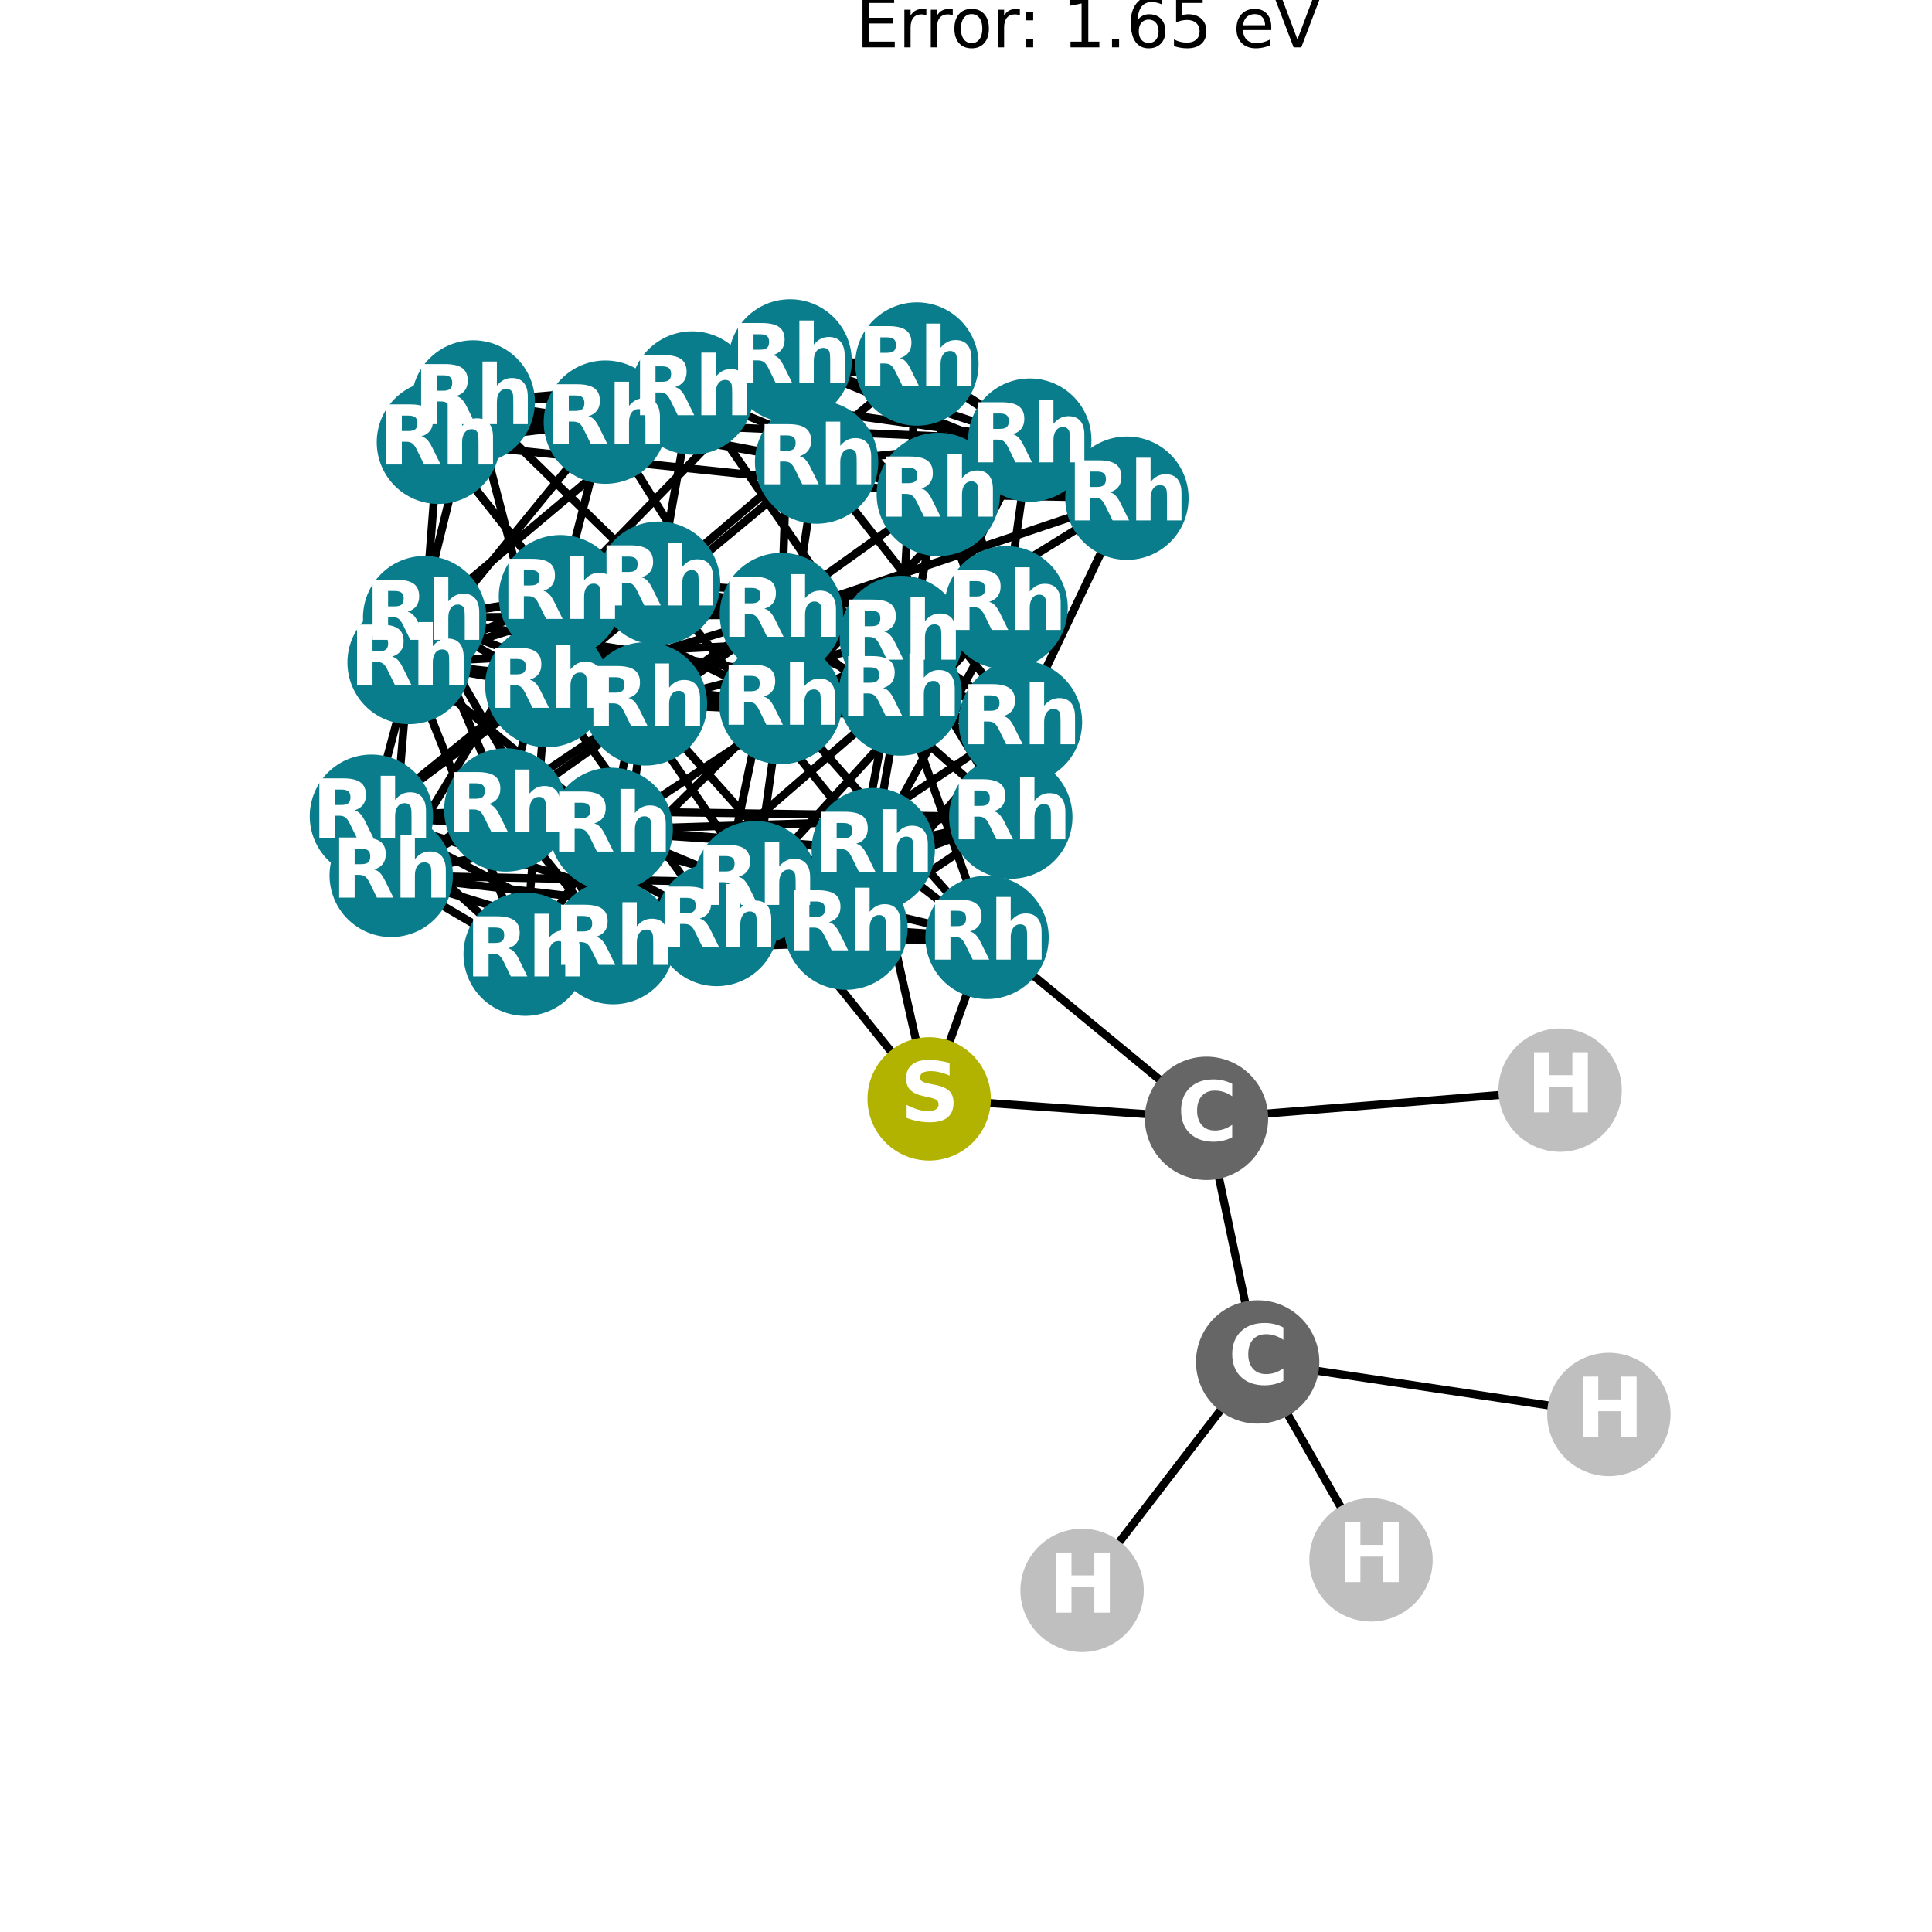 <?xml version="1.0" encoding="utf-8" standalone="no"?>
<!DOCTYPE svg PUBLIC "-//W3C//DTD SVG 1.1//EN"
  "http://www.w3.org/Graphics/SVG/1.1/DTD/svg11.dtd">
<svg xmlns:xlink="http://www.w3.org/1999/xlink" width="288pt" height="288pt" viewBox="0 0 288 288" xmlns="http://www.w3.org/2000/svg" version="1.1">
 <defs>
  <style type="text/css">*{stroke-linejoin: round; stroke-linecap: butt}</style>
 </defs>
 <g id="figure_1">
  <g id="patch_1">
   <path d="M 0 288 
L 288 288 
L 288 0 
L 0 0 
z
" style="fill: #ffffff"/>
  </g>
  <g id="axes_1">
   <g id="LineCollection_1">
    <path d="M 136.681 54.264 
L 70.542 59.919 
" clip-path="url(#pc56ccf8306)" style="fill: none; stroke: #000000; stroke-width: 1.2"/>
    <path d="M 136.681 54.264 
L 167.986 74.264 
" clip-path="url(#pc56ccf8306)" style="fill: none; stroke: #000000; stroke-width: 1.2"/>
    <path d="M 136.681 54.264 
L 117.779 53.804 
" clip-path="url(#pc56ccf8306)" style="fill: none; stroke: #000000; stroke-width: 1.2"/>
    <path d="M 136.681 54.264 
L 153.507 65.61 
" clip-path="url(#pc56ccf8306)" style="fill: none; stroke: #000000; stroke-width: 1.2"/>
    <path d="M 136.681 54.264 
L 103.167 58.585 
" clip-path="url(#pc56ccf8306)" style="fill: none; stroke: #000000; stroke-width: 1.2"/>
    <path d="M 136.681 54.264 
L 134.353 95.023 
" clip-path="url(#pc56ccf8306)" style="fill: none; stroke: #000000; stroke-width: 1.2"/>
    <path d="M 136.681 54.264 
L 98.174 86.936 
" clip-path="url(#pc56ccf8306)" style="fill: none; stroke: #000000; stroke-width: 1.2"/>
    <path d="M 136.681 54.264 
L 149.975 90.594 
" clip-path="url(#pc56ccf8306)" style="fill: none; stroke: #000000; stroke-width: 1.2"/>
    <path d="M 70.542 59.919 
L 121.73 68.879 
" clip-path="url(#pc56ccf8306)" style="fill: none; stroke: #000000; stroke-width: 1.2"/>
    <path d="M 70.542 59.919 
L 90.24 62.928 
" clip-path="url(#pc56ccf8306)" style="fill: none; stroke: #000000; stroke-width: 1.2"/>
    <path d="M 70.542 59.919 
L 103.167 58.585 
" clip-path="url(#pc56ccf8306)" style="fill: none; stroke: #000000; stroke-width: 1.2"/>
    <path d="M 70.542 59.919 
L 98.174 86.936 
" clip-path="url(#pc56ccf8306)" style="fill: none; stroke: #000000; stroke-width: 1.2"/>
    <path d="M 70.542 59.919 
L 60.985 98.756 
" clip-path="url(#pc56ccf8306)" style="fill: none; stroke: #000000; stroke-width: 1.2"/>
    <path d="M 70.542 59.919 
L 81.512 102.203 
" clip-path="url(#pc56ccf8306)" style="fill: none; stroke: #000000; stroke-width: 1.2"/>
    <path d="M 121.73 68.879 
L 167.986 74.264 
" clip-path="url(#pc56ccf8306)" style="fill: none; stroke: #000000; stroke-width: 1.2"/>
    <path d="M 121.73 68.879 
L 90.24 62.928 
" clip-path="url(#pc56ccf8306)" style="fill: none; stroke: #000000; stroke-width: 1.2"/>
    <path d="M 121.73 68.879 
L 153.507 65.61 
" clip-path="url(#pc56ccf8306)" style="fill: none; stroke: #000000; stroke-width: 1.2"/>
    <path d="M 121.73 68.879 
L 139.873 73.702 
" clip-path="url(#pc56ccf8306)" style="fill: none; stroke: #000000; stroke-width: 1.2"/>
    <path d="M 121.73 68.879 
L 81.512 102.203 
" clip-path="url(#pc56ccf8306)" style="fill: none; stroke: #000000; stroke-width: 1.2"/>
    <path d="M 121.73 68.879 
L 152.117 107.632 
" clip-path="url(#pc56ccf8306)" style="fill: none; stroke: #000000; stroke-width: 1.2"/>
    <path d="M 121.73 68.879 
L 116.378 104.721 
" clip-path="url(#pc56ccf8306)" style="fill: none; stroke: #000000; stroke-width: 1.2"/>
    <path d="M 167.986 74.264 
L 117.779 53.804 
" clip-path="url(#pc56ccf8306)" style="fill: none; stroke: #000000; stroke-width: 1.2"/>
    <path d="M 167.986 74.264 
L 139.873 73.702 
" clip-path="url(#pc56ccf8306)" style="fill: none; stroke: #000000; stroke-width: 1.2"/>
    <path d="M 167.986 74.264 
L 134.353 95.023 
" clip-path="url(#pc56ccf8306)" style="fill: none; stroke: #000000; stroke-width: 1.2"/>
    <path d="M 167.986 74.264 
L 116.48 91.611 
" clip-path="url(#pc56ccf8306)" style="fill: none; stroke: #000000; stroke-width: 1.2"/>
    <path d="M 167.986 74.264 
L 152.117 107.632 
" clip-path="url(#pc56ccf8306)" style="fill: none; stroke: #000000; stroke-width: 1.2"/>
    <path d="M 90.24 62.928 
L 117.779 53.804 
" clip-path="url(#pc56ccf8306)" style="fill: none; stroke: #000000; stroke-width: 1.2"/>
    <path d="M 90.24 62.928 
L 153.507 65.61 
" clip-path="url(#pc56ccf8306)" style="fill: none; stroke: #000000; stroke-width: 1.2"/>
    <path d="M 90.24 62.928 
L 65.355 65.93 
" clip-path="url(#pc56ccf8306)" style="fill: none; stroke: #000000; stroke-width: 1.2"/>
    <path d="M 90.24 62.928 
L 60.985 98.756 
" clip-path="url(#pc56ccf8306)" style="fill: none; stroke: #000000; stroke-width: 1.2"/>
    <path d="M 90.24 62.928 
L 83.543 88.948 
" clip-path="url(#pc56ccf8306)" style="fill: none; stroke: #000000; stroke-width: 1.2"/>
    <path d="M 90.24 62.928 
L 116.378 104.721 
" clip-path="url(#pc56ccf8306)" style="fill: none; stroke: #000000; stroke-width: 1.2"/>
    <path d="M 117.779 53.804 
L 153.507 65.61 
" clip-path="url(#pc56ccf8306)" style="fill: none; stroke: #000000; stroke-width: 1.2"/>
    <path d="M 117.779 53.804 
L 65.355 65.93 
" clip-path="url(#pc56ccf8306)" style="fill: none; stroke: #000000; stroke-width: 1.2"/>
    <path d="M 117.779 53.804 
L 116.48 91.611 
" clip-path="url(#pc56ccf8306)" style="fill: none; stroke: #000000; stroke-width: 1.2"/>
    <path d="M 117.779 53.804 
L 83.543 88.948 
" clip-path="url(#pc56ccf8306)" style="fill: none; stroke: #000000; stroke-width: 1.2"/>
    <path d="M 117.779 53.804 
L 149.975 90.594 
" clip-path="url(#pc56ccf8306)" style="fill: none; stroke: #000000; stroke-width: 1.2"/>
    <path d="M 153.507 65.61 
L 139.873 73.702 
" clip-path="url(#pc56ccf8306)" style="fill: none; stroke: #000000; stroke-width: 1.2"/>
    <path d="M 153.507 65.61 
L 103.167 58.585 
" clip-path="url(#pc56ccf8306)" style="fill: none; stroke: #000000; stroke-width: 1.2"/>
    <path d="M 153.507 65.61 
L 116.378 104.721 
" clip-path="url(#pc56ccf8306)" style="fill: none; stroke: #000000; stroke-width: 1.2"/>
    <path d="M 153.507 65.61 
L 149.975 90.594 
" clip-path="url(#pc56ccf8306)" style="fill: none; stroke: #000000; stroke-width: 1.2"/>
    <path d="M 153.507 65.61 
L 134.188 103.448 
" clip-path="url(#pc56ccf8306)" style="fill: none; stroke: #000000; stroke-width: 1.2"/>
    <path d="M 139.873 73.702 
L 103.167 58.585 
" clip-path="url(#pc56ccf8306)" style="fill: none; stroke: #000000; stroke-width: 1.2"/>
    <path d="M 139.873 73.702 
L 65.355 65.93 
" clip-path="url(#pc56ccf8306)" style="fill: none; stroke: #000000; stroke-width: 1.2"/>
    <path d="M 139.873 73.702 
L 152.117 107.632 
" clip-path="url(#pc56ccf8306)" style="fill: none; stroke: #000000; stroke-width: 1.2"/>
    <path d="M 139.873 73.702 
L 134.188 103.448 
" clip-path="url(#pc56ccf8306)" style="fill: none; stroke: #000000; stroke-width: 1.2"/>
    <path d="M 139.873 73.702 
L 96.218 104.926 
" clip-path="url(#pc56ccf8306)" style="fill: none; stroke: #000000; stroke-width: 1.2"/>
    <path d="M 103.167 58.585 
L 65.355 65.93 
" clip-path="url(#pc56ccf8306)" style="fill: none; stroke: #000000; stroke-width: 1.2"/>
    <path d="M 103.167 58.585 
L 98.174 86.936 
" clip-path="url(#pc56ccf8306)" style="fill: none; stroke: #000000; stroke-width: 1.2"/>
    <path d="M 103.167 58.585 
L 134.188 103.448 
" clip-path="url(#pc56ccf8306)" style="fill: none; stroke: #000000; stroke-width: 1.2"/>
    <path d="M 103.167 58.585 
L 63.304 92.067 
" clip-path="url(#pc56ccf8306)" style="fill: none; stroke: #000000; stroke-width: 1.2"/>
    <path d="M 65.355 65.93 
L 83.543 88.948 
" clip-path="url(#pc56ccf8306)" style="fill: none; stroke: #000000; stroke-width: 1.2"/>
    <path d="M 65.355 65.93 
L 96.218 104.926 
" clip-path="url(#pc56ccf8306)" style="fill: none; stroke: #000000; stroke-width: 1.2"/>
    <path d="M 65.355 65.93 
L 63.304 92.067 
" clip-path="url(#pc56ccf8306)" style="fill: none; stroke: #000000; stroke-width: 1.2"/>
    <path d="M 134.353 95.023 
L 98.174 86.936 
" clip-path="url(#pc56ccf8306)" style="fill: none; stroke: #000000; stroke-width: 1.2"/>
    <path d="M 134.353 95.023 
L 60.985 98.756 
" clip-path="url(#pc56ccf8306)" style="fill: none; stroke: #000000; stroke-width: 1.2"/>
    <path d="M 134.353 95.023 
L 116.48 91.611 
" clip-path="url(#pc56ccf8306)" style="fill: none; stroke: #000000; stroke-width: 1.2"/>
    <path d="M 134.353 95.023 
L 152.117 107.632 
" clip-path="url(#pc56ccf8306)" style="fill: none; stroke: #000000; stroke-width: 1.2"/>
    <path d="M 134.353 95.023 
L 149.975 90.594 
" clip-path="url(#pc56ccf8306)" style="fill: none; stroke: #000000; stroke-width: 1.2"/>
    <path d="M 134.353 95.023 
L 96.218 104.926 
" clip-path="url(#pc56ccf8306)" style="fill: none; stroke: #000000; stroke-width: 1.2"/>
    <path d="M 134.353 95.023 
L 150.676 121.807 
" clip-path="url(#pc56ccf8306)" style="fill: none; stroke: #000000; stroke-width: 1.2"/>
    <path d="M 134.353 95.023 
L 91.114 123.633 
" clip-path="url(#pc56ccf8306)" style="fill: none; stroke: #000000; stroke-width: 1.2"/>
    <path d="M 134.353 95.023 
L 126.104 138.355 
" clip-path="url(#pc56ccf8306)" style="fill: none; stroke: #000000; stroke-width: 1.2"/>
    <path d="M 98.174 86.936 
L 60.985 98.756 
" clip-path="url(#pc56ccf8306)" style="fill: none; stroke: #000000; stroke-width: 1.2"/>
    <path d="M 98.174 86.936 
L 81.512 102.203 
" clip-path="url(#pc56ccf8306)" style="fill: none; stroke: #000000; stroke-width: 1.2"/>
    <path d="M 98.174 86.936 
L 149.975 90.594 
" clip-path="url(#pc56ccf8306)" style="fill: none; stroke: #000000; stroke-width: 1.2"/>
    <path d="M 98.174 86.936 
L 134.188 103.448 
" clip-path="url(#pc56ccf8306)" style="fill: none; stroke: #000000; stroke-width: 1.2"/>
    <path d="M 98.174 86.936 
L 63.304 92.067 
" clip-path="url(#pc56ccf8306)" style="fill: none; stroke: #000000; stroke-width: 1.2"/>
    <path d="M 98.174 86.936 
L 91.114 123.633 
" clip-path="url(#pc56ccf8306)" style="fill: none; stroke: #000000; stroke-width: 1.2"/>
    <path d="M 98.174 86.936 
L 55.369 121.675 
" clip-path="url(#pc56ccf8306)" style="fill: none; stroke: #000000; stroke-width: 1.2"/>
    <path d="M 98.174 86.936 
L 130.173 126.655 
" clip-path="url(#pc56ccf8306)" style="fill: none; stroke: #000000; stroke-width: 1.2"/>
    <path d="M 60.985 98.756 
L 81.512 102.203 
" clip-path="url(#pc56ccf8306)" style="fill: none; stroke: #000000; stroke-width: 1.2"/>
    <path d="M 60.985 98.756 
L 83.543 88.948 
" clip-path="url(#pc56ccf8306)" style="fill: none; stroke: #000000; stroke-width: 1.2"/>
    <path d="M 60.985 98.756 
L 116.378 104.721 
" clip-path="url(#pc56ccf8306)" style="fill: none; stroke: #000000; stroke-width: 1.2"/>
    <path d="M 60.985 98.756 
L 96.218 104.926 
" clip-path="url(#pc56ccf8306)" style="fill: none; stroke: #000000; stroke-width: 1.2"/>
    <path d="M 60.985 98.756 
L 91.114 123.633 
" clip-path="url(#pc56ccf8306)" style="fill: none; stroke: #000000; stroke-width: 1.2"/>
    <path d="M 60.985 98.756 
L 78.286 142.239 
" clip-path="url(#pc56ccf8306)" style="fill: none; stroke: #000000; stroke-width: 1.2"/>
    <path d="M 60.985 98.756 
L 58.32 130.496 
" clip-path="url(#pc56ccf8306)" style="fill: none; stroke: #000000; stroke-width: 1.2"/>
    <path d="M 81.512 102.203 
L 116.48 91.611 
" clip-path="url(#pc56ccf8306)" style="fill: none; stroke: #000000; stroke-width: 1.2"/>
    <path d="M 81.512 102.203 
L 152.117 107.632 
" clip-path="url(#pc56ccf8306)" style="fill: none; stroke: #000000; stroke-width: 1.2"/>
    <path d="M 81.512 102.203 
L 116.378 104.721 
" clip-path="url(#pc56ccf8306)" style="fill: none; stroke: #000000; stroke-width: 1.2"/>
    <path d="M 81.512 102.203 
L 63.304 92.067 
" clip-path="url(#pc56ccf8306)" style="fill: none; stroke: #000000; stroke-width: 1.2"/>
    <path d="M 81.512 102.203 
L 78.286 142.239 
" clip-path="url(#pc56ccf8306)" style="fill: none; stroke: #000000; stroke-width: 1.2"/>
    <path d="M 81.512 102.203 
L 55.369 121.675 
" clip-path="url(#pc56ccf8306)" style="fill: none; stroke: #000000; stroke-width: 1.2"/>
    <path d="M 81.512 102.203 
L 106.831 137.816 
" clip-path="url(#pc56ccf8306)" style="fill: none; stroke: #000000; stroke-width: 1.2"/>
    <path d="M 116.48 91.611 
L 152.117 107.632 
" clip-path="url(#pc56ccf8306)" style="fill: none; stroke: #000000; stroke-width: 1.2"/>
    <path d="M 116.48 91.611 
L 83.543 88.948 
" clip-path="url(#pc56ccf8306)" style="fill: none; stroke: #000000; stroke-width: 1.2"/>
    <path d="M 116.48 91.611 
L 149.975 90.594 
" clip-path="url(#pc56ccf8306)" style="fill: none; stroke: #000000; stroke-width: 1.2"/>
    <path d="M 116.48 91.611 
L 63.304 92.067 
" clip-path="url(#pc56ccf8306)" style="fill: none; stroke: #000000; stroke-width: 1.2"/>
    <path d="M 116.48 91.611 
L 150.676 121.807 
" clip-path="url(#pc56ccf8306)" style="fill: none; stroke: #000000; stroke-width: 1.2"/>
    <path d="M 116.48 91.611 
L 106.831 137.816 
" clip-path="url(#pc56ccf8306)" style="fill: none; stroke: #000000; stroke-width: 1.2"/>
    <path d="M 116.48 91.611 
L 75.401 120.74 
" clip-path="url(#pc56ccf8306)" style="fill: none; stroke: #000000; stroke-width: 1.2"/>
    <path d="M 152.117 107.632 
L 116.378 104.721 
" clip-path="url(#pc56ccf8306)" style="fill: none; stroke: #000000; stroke-width: 1.2"/>
    <path d="M 152.117 107.632 
L 134.188 103.448 
" clip-path="url(#pc56ccf8306)" style="fill: none; stroke: #000000; stroke-width: 1.2"/>
    <path d="M 152.117 107.632 
L 96.218 104.926 
" clip-path="url(#pc56ccf8306)" style="fill: none; stroke: #000000; stroke-width: 1.2"/>
    <path d="M 152.117 107.632 
L 106.831 137.816 
" clip-path="url(#pc56ccf8306)" style="fill: none; stroke: #000000; stroke-width: 1.2"/>
    <path d="M 152.117 107.632 
L 126.104 138.355 
" clip-path="url(#pc56ccf8306)" style="fill: none; stroke: #000000; stroke-width: 1.2"/>
    <path d="M 152.117 107.632 
L 147.136 139.738 
" clip-path="url(#pc56ccf8306)" style="fill: none; stroke: #000000; stroke-width: 1.2"/>
    <path d="M 83.543 88.948 
L 116.378 104.721 
" clip-path="url(#pc56ccf8306)" style="fill: none; stroke: #000000; stroke-width: 1.2"/>
    <path d="M 83.543 88.948 
L 149.975 90.594 
" clip-path="url(#pc56ccf8306)" style="fill: none; stroke: #000000; stroke-width: 1.2"/>
    <path d="M 83.543 88.948 
L 96.218 104.926 
" clip-path="url(#pc56ccf8306)" style="fill: none; stroke: #000000; stroke-width: 1.2"/>
    <path d="M 83.543 88.948 
L 63.304 92.067 
" clip-path="url(#pc56ccf8306)" style="fill: none; stroke: #000000; stroke-width: 1.2"/>
    <path d="M 83.543 88.948 
L 58.32 130.496 
" clip-path="url(#pc56ccf8306)" style="fill: none; stroke: #000000; stroke-width: 1.2"/>
    <path d="M 83.543 88.948 
L 112.629 131.584 
" clip-path="url(#pc56ccf8306)" style="fill: none; stroke: #000000; stroke-width: 1.2"/>
    <path d="M 83.543 88.948 
L 75.401 120.74 
" clip-path="url(#pc56ccf8306)" style="fill: none; stroke: #000000; stroke-width: 1.2"/>
    <path d="M 116.378 104.721 
L 149.975 90.594 
" clip-path="url(#pc56ccf8306)" style="fill: none; stroke: #000000; stroke-width: 1.2"/>
    <path d="M 116.378 104.721 
L 134.188 103.448 
" clip-path="url(#pc56ccf8306)" style="fill: none; stroke: #000000; stroke-width: 1.2"/>
    <path d="M 116.378 104.721 
L 78.286 142.239 
" clip-path="url(#pc56ccf8306)" style="fill: none; stroke: #000000; stroke-width: 1.2"/>
    <path d="M 116.378 104.721 
L 112.629 131.584 
" clip-path="url(#pc56ccf8306)" style="fill: none; stroke: #000000; stroke-width: 1.2"/>
    <path d="M 116.378 104.721 
L 147.136 139.738 
" clip-path="url(#pc56ccf8306)" style="fill: none; stroke: #000000; stroke-width: 1.2"/>
    <path d="M 149.975 90.594 
L 134.188 103.448 
" clip-path="url(#pc56ccf8306)" style="fill: none; stroke: #000000; stroke-width: 1.2"/>
    <path d="M 149.975 90.594 
L 150.676 121.807 
" clip-path="url(#pc56ccf8306)" style="fill: none; stroke: #000000; stroke-width: 1.2"/>
    <path d="M 149.975 90.594 
L 112.629 131.584 
" clip-path="url(#pc56ccf8306)" style="fill: none; stroke: #000000; stroke-width: 1.2"/>
    <path d="M 149.975 90.594 
L 130.173 126.655 
" clip-path="url(#pc56ccf8306)" style="fill: none; stroke: #000000; stroke-width: 1.2"/>
    <path d="M 134.188 103.448 
L 96.218 104.926 
" clip-path="url(#pc56ccf8306)" style="fill: none; stroke: #000000; stroke-width: 1.2"/>
    <path d="M 134.188 103.448 
L 63.304 92.067 
" clip-path="url(#pc56ccf8306)" style="fill: none; stroke: #000000; stroke-width: 1.2"/>
    <path d="M 134.188 103.448 
L 130.173 126.655 
" clip-path="url(#pc56ccf8306)" style="fill: none; stroke: #000000; stroke-width: 1.2"/>
    <path d="M 134.188 103.448 
L 147.136 139.738 
" clip-path="url(#pc56ccf8306)" style="fill: none; stroke: #000000; stroke-width: 1.2"/>
    <path d="M 134.188 103.448 
L 91.398 140.519 
" clip-path="url(#pc56ccf8306)" style="fill: none; stroke: #000000; stroke-width: 1.2"/>
    <path d="M 96.218 104.926 
L 63.304 92.067 
" clip-path="url(#pc56ccf8306)" style="fill: none; stroke: #000000; stroke-width: 1.2"/>
    <path d="M 96.218 104.926 
L 126.104 138.355 
" clip-path="url(#pc56ccf8306)" style="fill: none; stroke: #000000; stroke-width: 1.2"/>
    <path d="M 96.218 104.926 
L 58.32 130.496 
" clip-path="url(#pc56ccf8306)" style="fill: none; stroke: #000000; stroke-width: 1.2"/>
    <path d="M 96.218 104.926 
L 91.398 140.519 
" clip-path="url(#pc56ccf8306)" style="fill: none; stroke: #000000; stroke-width: 1.2"/>
    <path d="M 63.304 92.067 
L 55.369 121.675 
" clip-path="url(#pc56ccf8306)" style="fill: none; stroke: #000000; stroke-width: 1.2"/>
    <path d="M 63.304 92.067 
L 91.398 140.519 
" clip-path="url(#pc56ccf8306)" style="fill: none; stroke: #000000; stroke-width: 1.2"/>
    <path d="M 63.304 92.067 
L 75.401 120.74 
" clip-path="url(#pc56ccf8306)" style="fill: none; stroke: #000000; stroke-width: 1.2"/>
    <path d="M 150.676 121.807 
L 91.114 123.633 
" clip-path="url(#pc56ccf8306)" style="fill: none; stroke: #000000; stroke-width: 1.2"/>
    <path d="M 150.676 121.807 
L 106.831 137.816 
" clip-path="url(#pc56ccf8306)" style="fill: none; stroke: #000000; stroke-width: 1.2"/>
    <path d="M 150.676 121.807 
L 126.104 138.355 
" clip-path="url(#pc56ccf8306)" style="fill: none; stroke: #000000; stroke-width: 1.2"/>
    <path d="M 150.676 121.807 
L 112.629 131.584 
" clip-path="url(#pc56ccf8306)" style="fill: none; stroke: #000000; stroke-width: 1.2"/>
    <path d="M 150.676 121.807 
L 130.173 126.655 
" clip-path="url(#pc56ccf8306)" style="fill: none; stroke: #000000; stroke-width: 1.2"/>
    <path d="M 150.676 121.807 
L 75.401 120.74 
" clip-path="url(#pc56ccf8306)" style="fill: none; stroke: #000000; stroke-width: 1.2"/>
    <path d="M 91.114 123.633 
L 78.286 142.239 
" clip-path="url(#pc56ccf8306)" style="fill: none; stroke: #000000; stroke-width: 1.2"/>
    <path d="M 91.114 123.633 
L 55.369 121.675 
" clip-path="url(#pc56ccf8306)" style="fill: none; stroke: #000000; stroke-width: 1.2"/>
    <path d="M 91.114 123.633 
L 126.104 138.355 
" clip-path="url(#pc56ccf8306)" style="fill: none; stroke: #000000; stroke-width: 1.2"/>
    <path d="M 91.114 123.633 
L 58.32 130.496 
" clip-path="url(#pc56ccf8306)" style="fill: none; stroke: #000000; stroke-width: 1.2"/>
    <path d="M 91.114 123.633 
L 130.173 126.655 
" clip-path="url(#pc56ccf8306)" style="fill: none; stroke: #000000; stroke-width: 1.2"/>
    <path d="M 78.286 142.239 
L 55.369 121.675 
" clip-path="url(#pc56ccf8306)" style="fill: none; stroke: #000000; stroke-width: 1.2"/>
    <path d="M 78.286 142.239 
L 106.831 137.816 
" clip-path="url(#pc56ccf8306)" style="fill: none; stroke: #000000; stroke-width: 1.2"/>
    <path d="M 78.286 142.239 
L 58.32 130.496 
" clip-path="url(#pc56ccf8306)" style="fill: none; stroke: #000000; stroke-width: 1.2"/>
    <path d="M 78.286 142.239 
L 112.629 131.584 
" clip-path="url(#pc56ccf8306)" style="fill: none; stroke: #000000; stroke-width: 1.2"/>
    <path d="M 78.286 142.239 
L 147.136 139.738 
" clip-path="url(#pc56ccf8306)" style="fill: none; stroke: #000000; stroke-width: 1.2"/>
    <path d="M 55.369 121.675 
L 106.831 137.816 
" clip-path="url(#pc56ccf8306)" style="fill: none; stroke: #000000; stroke-width: 1.2"/>
    <path d="M 55.369 121.675 
L 130.173 126.655 
" clip-path="url(#pc56ccf8306)" style="fill: none; stroke: #000000; stroke-width: 1.2"/>
    <path d="M 55.369 121.675 
L 91.398 140.519 
" clip-path="url(#pc56ccf8306)" style="fill: none; stroke: #000000; stroke-width: 1.2"/>
    <path d="M 55.369 121.675 
L 75.401 120.74 
" clip-path="url(#pc56ccf8306)" style="fill: none; stroke: #000000; stroke-width: 1.2"/>
    <path d="M 106.831 137.816 
L 126.104 138.355 
" clip-path="url(#pc56ccf8306)" style="fill: none; stroke: #000000; stroke-width: 1.2"/>
    <path d="M 106.831 137.816 
L 147.136 139.738 
" clip-path="url(#pc56ccf8306)" style="fill: none; stroke: #000000; stroke-width: 1.2"/>
    <path d="M 106.831 137.816 
L 75.401 120.74 
" clip-path="url(#pc56ccf8306)" style="fill: none; stroke: #000000; stroke-width: 1.2"/>
    <path d="M 126.104 138.355 
L 58.32 130.496 
" clip-path="url(#pc56ccf8306)" style="fill: none; stroke: #000000; stroke-width: 1.2"/>
    <path d="M 126.104 138.355 
L 147.136 139.738 
" clip-path="url(#pc56ccf8306)" style="fill: none; stroke: #000000; stroke-width: 1.2"/>
    <path d="M 126.104 138.355 
L 91.398 140.519 
" clip-path="url(#pc56ccf8306)" style="fill: none; stroke: #000000; stroke-width: 1.2"/>
    <path d="M 58.32 130.496 
L 112.629 131.584 
" clip-path="url(#pc56ccf8306)" style="fill: none; stroke: #000000; stroke-width: 1.2"/>
    <path d="M 58.32 130.496 
L 91.398 140.519 
" clip-path="url(#pc56ccf8306)" style="fill: none; stroke: #000000; stroke-width: 1.2"/>
    <path d="M 58.32 130.496 
L 75.401 120.74 
" clip-path="url(#pc56ccf8306)" style="fill: none; stroke: #000000; stroke-width: 1.2"/>
    <path d="M 112.629 131.584 
L 130.173 126.655 
" clip-path="url(#pc56ccf8306)" style="fill: none; stroke: #000000; stroke-width: 1.2"/>
    <path d="M 112.629 131.584 
L 147.136 139.738 
" clip-path="url(#pc56ccf8306)" style="fill: none; stroke: #000000; stroke-width: 1.2"/>
    <path d="M 112.629 131.584 
L 75.401 120.74 
" clip-path="url(#pc56ccf8306)" style="fill: none; stroke: #000000; stroke-width: 1.2"/>
    <path d="M 112.629 131.584 
L 138.51 163.808 
" clip-path="url(#pc56ccf8306)" style="fill: none; stroke: #000000; stroke-width: 1.2"/>
    <path d="M 130.173 126.655 
L 147.136 139.738 
" clip-path="url(#pc56ccf8306)" style="fill: none; stroke: #000000; stroke-width: 1.2"/>
    <path d="M 130.173 126.655 
L 91.398 140.519 
" clip-path="url(#pc56ccf8306)" style="fill: none; stroke: #000000; stroke-width: 1.2"/>
    <path d="M 130.173 126.655 
L 138.51 163.808 
" clip-path="url(#pc56ccf8306)" style="fill: none; stroke: #000000; stroke-width: 1.2"/>
    <path d="M 147.136 139.738 
L 91.398 140.519 
" clip-path="url(#pc56ccf8306)" style="fill: none; stroke: #000000; stroke-width: 1.2"/>
    <path d="M 147.136 139.738 
L 179.854 166.708 
" clip-path="url(#pc56ccf8306)" style="fill: none; stroke: #000000; stroke-width: 1.2"/>
    <path d="M 147.136 139.738 
L 138.51 163.808 
" clip-path="url(#pc56ccf8306)" style="fill: none; stroke: #000000; stroke-width: 1.2"/>
    <path d="M 91.398 140.519 
L 75.401 120.74 
" clip-path="url(#pc56ccf8306)" style="fill: none; stroke: #000000; stroke-width: 1.2"/>
    <path d="M 161.305 237.076 
L 187.477 203.022 
" clip-path="url(#pc56ccf8306)" style="fill: none; stroke: #000000; stroke-width: 1.2"/>
    <path d="M 204.374 232.526 
L 187.477 203.022 
" clip-path="url(#pc56ccf8306)" style="fill: none; stroke: #000000; stroke-width: 1.2"/>
    <path d="M 239.831 210.851 
L 187.477 203.022 
" clip-path="url(#pc56ccf8306)" style="fill: none; stroke: #000000; stroke-width: 1.2"/>
    <path d="M 232.563 162.503 
L 179.854 166.708 
" clip-path="url(#pc56ccf8306)" style="fill: none; stroke: #000000; stroke-width: 1.2"/>
    <path d="M 187.477 203.022 
L 179.854 166.708 
" clip-path="url(#pc56ccf8306)" style="fill: none; stroke: #000000; stroke-width: 1.2"/>
    <path d="M 179.854 166.708 
L 138.51 163.808 
" clip-path="url(#pc56ccf8306)" style="fill: none; stroke: #000000; stroke-width: 1.2"/>
   </g>
   <g id="PathCollection_1">
    <defs>
     <path id="C0_0_34ba517c18" d="M 0 8.944 
C 2.372 8.944 4.647 8.002 6.325 6.325 
C 8.002 4.647 8.944 2.372 8.944 -0 
C 8.944 -2.372 8.002 -4.647 6.325 -6.325 
C 4.647 -8.002 2.372 -8.944 0 -8.944 
C -2.372 -8.944 -4.647 -8.002 -6.325 -6.325 
C -8.002 -4.647 -8.944 -2.372 -8.944 0 
C -8.944 2.372 -8.002 4.647 -6.325 6.325 
C -4.647 8.002 -2.372 8.944 0 8.944 
z
"/>
    </defs>
    <g clip-path="url(#pc56ccf8306)">
     <use xlink:href="#C0_0_34ba517c18" x="136.681" y="54.264" style="fill: #0a7d8c; stroke: #0a7d8c; stroke-width: 0.5"/>
    </g>
    <g clip-path="url(#pc56ccf8306)">
     <use xlink:href="#C0_0_34ba517c18" x="70.542" y="59.919" style="fill: #0a7d8c; stroke: #0a7d8c; stroke-width: 0.5"/>
    </g>
    <g clip-path="url(#pc56ccf8306)">
     <use xlink:href="#C0_0_34ba517c18" x="121.73" y="68.879" style="fill: #0a7d8c; stroke: #0a7d8c; stroke-width: 0.5"/>
    </g>
    <g clip-path="url(#pc56ccf8306)">
     <use xlink:href="#C0_0_34ba517c18" x="167.986" y="74.264" style="fill: #0a7d8c; stroke: #0a7d8c; stroke-width: 0.5"/>
    </g>
    <g clip-path="url(#pc56ccf8306)">
     <use xlink:href="#C0_0_34ba517c18" x="90.24" y="62.928" style="fill: #0a7d8c; stroke: #0a7d8c; stroke-width: 0.5"/>
    </g>
    <g clip-path="url(#pc56ccf8306)">
     <use xlink:href="#C0_0_34ba517c18" x="117.779" y="53.804" style="fill: #0a7d8c; stroke: #0a7d8c; stroke-width: 0.5"/>
    </g>
    <g clip-path="url(#pc56ccf8306)">
     <use xlink:href="#C0_0_34ba517c18" x="153.507" y="65.61" style="fill: #0a7d8c; stroke: #0a7d8c; stroke-width: 0.5"/>
    </g>
    <g clip-path="url(#pc56ccf8306)">
     <use xlink:href="#C0_0_34ba517c18" x="139.873" y="73.702" style="fill: #0a7d8c; stroke: #0a7d8c; stroke-width: 0.5"/>
    </g>
    <g clip-path="url(#pc56ccf8306)">
     <use xlink:href="#C0_0_34ba517c18" x="103.167" y="58.585" style="fill: #0a7d8c; stroke: #0a7d8c; stroke-width: 0.5"/>
    </g>
    <g clip-path="url(#pc56ccf8306)">
     <use xlink:href="#C0_0_34ba517c18" x="65.355" y="65.93" style="fill: #0a7d8c; stroke: #0a7d8c; stroke-width: 0.5"/>
    </g>
    <g clip-path="url(#pc56ccf8306)">
     <use xlink:href="#C0_0_34ba517c18" x="134.353" y="95.023" style="fill: #0a7d8c; stroke: #0a7d8c; stroke-width: 0.5"/>
    </g>
    <g clip-path="url(#pc56ccf8306)">
     <use xlink:href="#C0_0_34ba517c18" x="98.174" y="86.936" style="fill: #0a7d8c; stroke: #0a7d8c; stroke-width: 0.5"/>
    </g>
    <g clip-path="url(#pc56ccf8306)">
     <use xlink:href="#C0_0_34ba517c18" x="60.985" y="98.756" style="fill: #0a7d8c; stroke: #0a7d8c; stroke-width: 0.5"/>
    </g>
    <g clip-path="url(#pc56ccf8306)">
     <use xlink:href="#C0_0_34ba517c18" x="81.512" y="102.203" style="fill: #0a7d8c; stroke: #0a7d8c; stroke-width: 0.5"/>
    </g>
    <g clip-path="url(#pc56ccf8306)">
     <use xlink:href="#C0_0_34ba517c18" x="116.48" y="91.611" style="fill: #0a7d8c; stroke: #0a7d8c; stroke-width: 0.5"/>
    </g>
    <g clip-path="url(#pc56ccf8306)">
     <use xlink:href="#C0_0_34ba517c18" x="152.117" y="107.632" style="fill: #0a7d8c; stroke: #0a7d8c; stroke-width: 0.5"/>
    </g>
    <g clip-path="url(#pc56ccf8306)">
     <use xlink:href="#C0_0_34ba517c18" x="83.543" y="88.948" style="fill: #0a7d8c; stroke: #0a7d8c; stroke-width: 0.5"/>
    </g>
    <g clip-path="url(#pc56ccf8306)">
     <use xlink:href="#C0_0_34ba517c18" x="116.378" y="104.721" style="fill: #0a7d8c; stroke: #0a7d8c; stroke-width: 0.5"/>
    </g>
    <g clip-path="url(#pc56ccf8306)">
     <use xlink:href="#C0_0_34ba517c18" x="149.975" y="90.594" style="fill: #0a7d8c; stroke: #0a7d8c; stroke-width: 0.5"/>
    </g>
    <g clip-path="url(#pc56ccf8306)">
     <use xlink:href="#C0_0_34ba517c18" x="134.188" y="103.448" style="fill: #0a7d8c; stroke: #0a7d8c; stroke-width: 0.5"/>
    </g>
    <g clip-path="url(#pc56ccf8306)">
     <use xlink:href="#C0_0_34ba517c18" x="96.218" y="104.926" style="fill: #0a7d8c; stroke: #0a7d8c; stroke-width: 0.5"/>
    </g>
    <g clip-path="url(#pc56ccf8306)">
     <use xlink:href="#C0_0_34ba517c18" x="63.304" y="92.067" style="fill: #0a7d8c; stroke: #0a7d8c; stroke-width: 0.5"/>
    </g>
    <g clip-path="url(#pc56ccf8306)">
     <use xlink:href="#C0_0_34ba517c18" x="150.676" y="121.807" style="fill: #0a7d8c; stroke: #0a7d8c; stroke-width: 0.5"/>
    </g>
    <g clip-path="url(#pc56ccf8306)">
     <use xlink:href="#C0_0_34ba517c18" x="91.114" y="123.633" style="fill: #0a7d8c; stroke: #0a7d8c; stroke-width: 0.5"/>
    </g>
    <g clip-path="url(#pc56ccf8306)">
     <use xlink:href="#C0_0_34ba517c18" x="78.286" y="142.239" style="fill: #0a7d8c; stroke: #0a7d8c; stroke-width: 0.5"/>
    </g>
    <g clip-path="url(#pc56ccf8306)">
     <use xlink:href="#C0_0_34ba517c18" x="55.369" y="121.675" style="fill: #0a7d8c; stroke: #0a7d8c; stroke-width: 0.5"/>
    </g>
    <g clip-path="url(#pc56ccf8306)">
     <use xlink:href="#C0_0_34ba517c18" x="106.831" y="137.816" style="fill: #0a7d8c; stroke: #0a7d8c; stroke-width: 0.5"/>
    </g>
    <g clip-path="url(#pc56ccf8306)">
     <use xlink:href="#C0_0_34ba517c18" x="126.104" y="138.355" style="fill: #0a7d8c; stroke: #0a7d8c; stroke-width: 0.5"/>
    </g>
    <g clip-path="url(#pc56ccf8306)">
     <use xlink:href="#C0_0_34ba517c18" x="58.32" y="130.496" style="fill: #0a7d8c; stroke: #0a7d8c; stroke-width: 0.5"/>
    </g>
    <g clip-path="url(#pc56ccf8306)">
     <use xlink:href="#C0_0_34ba517c18" x="112.629" y="131.584" style="fill: #0a7d8c; stroke: #0a7d8c; stroke-width: 0.5"/>
    </g>
    <g clip-path="url(#pc56ccf8306)">
     <use xlink:href="#C0_0_34ba517c18" x="130.173" y="126.655" style="fill: #0a7d8c; stroke: #0a7d8c; stroke-width: 0.5"/>
    </g>
    <g clip-path="url(#pc56ccf8306)">
     <use xlink:href="#C0_0_34ba517c18" x="147.136" y="139.738" style="fill: #0a7d8c; stroke: #0a7d8c; stroke-width: 0.5"/>
    </g>
    <g clip-path="url(#pc56ccf8306)">
     <use xlink:href="#C0_0_34ba517c18" x="91.398" y="140.519" style="fill: #0a7d8c; stroke: #0a7d8c; stroke-width: 0.5"/>
    </g>
    <g clip-path="url(#pc56ccf8306)">
     <use xlink:href="#C0_0_34ba517c18" x="75.401" y="120.74" style="fill: #0a7d8c; stroke: #0a7d8c; stroke-width: 0.5"/>
    </g>
    <g clip-path="url(#pc56ccf8306)">
     <use xlink:href="#C0_0_34ba517c18" x="161.305" y="237.076" style="fill: #bfbfbf; stroke: #bfbfbf; stroke-width: 0.5"/>
    </g>
    <g clip-path="url(#pc56ccf8306)">
     <use xlink:href="#C0_0_34ba517c18" x="204.374" y="232.526" style="fill: #bfbfbf; stroke: #bfbfbf; stroke-width: 0.5"/>
    </g>
    <g clip-path="url(#pc56ccf8306)">
     <use xlink:href="#C0_0_34ba517c18" x="239.831" y="210.851" style="fill: #bfbfbf; stroke: #bfbfbf; stroke-width: 0.5"/>
    </g>
    <g clip-path="url(#pc56ccf8306)">
     <use xlink:href="#C0_0_34ba517c18" x="232.563" y="162.503" style="fill: #bfbfbf; stroke: #bfbfbf; stroke-width: 0.5"/>
    </g>
    <g clip-path="url(#pc56ccf8306)">
     <use xlink:href="#C0_0_34ba517c18" x="187.477" y="203.022" style="fill: #666666; stroke: #666666; stroke-width: 0.5"/>
    </g>
    <g clip-path="url(#pc56ccf8306)">
     <use xlink:href="#C0_0_34ba517c18" x="179.854" y="166.708" style="fill: #666666; stroke: #666666; stroke-width: 0.5"/>
    </g>
    <g clip-path="url(#pc56ccf8306)">
     <use xlink:href="#C0_0_34ba517c18" x="138.51" y="163.808" style="fill: #b2b200; stroke: #b2b200; stroke-width: 0.5"/>
    </g>
   </g>
   <g id="text_1">
    <g clip-path="url(#pc56ccf8306)">
     <!-- Rh -->
     <g style="fill: #ffffff" transform="translate(127.79 57.575) scale(0.12 -0.12)">
      <defs>
       <path id="DejaVuSans-Bold-52" d="M 2297 2597 
Q 2675 2597 2839 2737 
Q 3003 2878 3003 3200 
Q 3003 3519 2839 3656 
Q 2675 3794 2297 3794 
L 1791 3794 
L 1791 2597 
L 2297 2597 
z
M 1791 1766 
L 1791 0 
L 588 0 
L 588 4666 
L 2425 4666 
Q 3347 4666 3776 4356 
Q 4206 4047 4206 3378 
Q 4206 2916 3982 2619 
Q 3759 2322 3309 2181 
Q 3556 2125 3751 1926 
Q 3947 1728 4147 1325 
L 4800 0 
L 3519 0 
L 2950 1159 
Q 2778 1509 2601 1637 
Q 2425 1766 2131 1766 
L 1791 1766 
z
" transform="scale(0.016)"/>
       <path id="DejaVuSans-Bold-68" d="M 4056 2131 
L 4056 0 
L 2931 0 
L 2931 347 
L 2931 1625 
Q 2931 2084 2911 2256 
Q 2891 2428 2841 2509 
Q 2775 2619 2662 2680 
Q 2550 2741 2406 2741 
Q 2056 2741 1856 2470 
Q 1656 2200 1656 1722 
L 1656 0 
L 538 0 
L 538 4863 
L 1656 4863 
L 1656 2988 
Q 1909 3294 2193 3439 
Q 2478 3584 2822 3584 
Q 3428 3584 3742 3212 
Q 4056 2841 4056 2131 
z
" transform="scale(0.016)"/>
      </defs>
      <use xlink:href="#DejaVuSans-Bold-52"/>
      <use xlink:href="#DejaVuSans-Bold-68" transform="translate(77.002 0)"/>
     </g>
    </g>
   </g>
   <g id="text_2">
    <g clip-path="url(#pc56ccf8306)">
     <!-- Rh -->
     <g style="fill: #ffffff" transform="translate(61.65 63.231) scale(0.12 -0.12)">
      <use xlink:href="#DejaVuSans-Bold-52"/>
      <use xlink:href="#DejaVuSans-Bold-68" transform="translate(77.002 0)"/>
     </g>
    </g>
   </g>
   <g id="text_3">
    <g clip-path="url(#pc56ccf8306)">
     <!-- Rh -->
     <g style="fill: #ffffff" transform="translate(112.839 72.19) scale(0.12 -0.12)">
      <use xlink:href="#DejaVuSans-Bold-52"/>
      <use xlink:href="#DejaVuSans-Bold-68" transform="translate(77.002 0)"/>
     </g>
    </g>
   </g>
   <g id="text_4">
    <g clip-path="url(#pc56ccf8306)">
     <!-- Rh -->
     <g style="fill: #ffffff" transform="translate(159.094 77.576) scale(0.12 -0.12)">
      <use xlink:href="#DejaVuSans-Bold-52"/>
      <use xlink:href="#DejaVuSans-Bold-68" transform="translate(77.002 0)"/>
     </g>
    </g>
   </g>
   <g id="text_5">
    <g clip-path="url(#pc56ccf8306)">
     <!-- Rh -->
     <g style="fill: #ffffff" transform="translate(81.349 66.239) scale(0.12 -0.12)">
      <use xlink:href="#DejaVuSans-Bold-52"/>
      <use xlink:href="#DejaVuSans-Bold-68" transform="translate(77.002 0)"/>
     </g>
    </g>
   </g>
   <g id="text_6">
    <g clip-path="url(#pc56ccf8306)">
     <!-- Rh -->
     <g style="fill: #ffffff" transform="translate(108.887 57.115) scale(0.12 -0.12)">
      <use xlink:href="#DejaVuSans-Bold-52"/>
      <use xlink:href="#DejaVuSans-Bold-68" transform="translate(77.002 0)"/>
     </g>
    </g>
   </g>
   <g id="text_7">
    <g clip-path="url(#pc56ccf8306)">
     <!-- Rh -->
     <g style="fill: #ffffff" transform="translate(144.616 68.921) scale(0.12 -0.12)">
      <use xlink:href="#DejaVuSans-Bold-52"/>
      <use xlink:href="#DejaVuSans-Bold-68" transform="translate(77.002 0)"/>
     </g>
    </g>
   </g>
   <g id="text_8">
    <g clip-path="url(#pc56ccf8306)">
     <!-- Rh -->
     <g style="fill: #ffffff" transform="translate(130.982 77.014) scale(0.12 -0.12)">
      <use xlink:href="#DejaVuSans-Bold-52"/>
      <use xlink:href="#DejaVuSans-Bold-68" transform="translate(77.002 0)"/>
     </g>
    </g>
   </g>
   <g id="text_9">
    <g clip-path="url(#pc56ccf8306)">
     <!-- Rh -->
     <g style="fill: #ffffff" transform="translate(94.275 61.896) scale(0.12 -0.12)">
      <use xlink:href="#DejaVuSans-Bold-52"/>
      <use xlink:href="#DejaVuSans-Bold-68" transform="translate(77.002 0)"/>
     </g>
    </g>
   </g>
   <g id="text_10">
    <g clip-path="url(#pc56ccf8306)">
     <!-- Rh -->
     <g style="fill: #ffffff" transform="translate(56.464 69.241) scale(0.12 -0.12)">
      <use xlink:href="#DejaVuSans-Bold-52"/>
      <use xlink:href="#DejaVuSans-Bold-68" transform="translate(77.002 0)"/>
     </g>
    </g>
   </g>
   <g id="text_11">
    <g clip-path="url(#pc56ccf8306)">
     <!-- Rh -->
     <g style="fill: #ffffff" transform="translate(125.462 98.334) scale(0.12 -0.12)">
      <use xlink:href="#DejaVuSans-Bold-52"/>
      <use xlink:href="#DejaVuSans-Bold-68" transform="translate(77.002 0)"/>
     </g>
    </g>
   </g>
   <g id="text_12">
    <g clip-path="url(#pc56ccf8306)">
     <!-- Rh -->
     <g style="fill: #ffffff" transform="translate(89.283 90.248) scale(0.12 -0.12)">
      <use xlink:href="#DejaVuSans-Bold-52"/>
      <use xlink:href="#DejaVuSans-Bold-68" transform="translate(77.002 0)"/>
     </g>
    </g>
   </g>
   <g id="text_13">
    <g clip-path="url(#pc56ccf8306)">
     <!-- Rh -->
     <g style="fill: #ffffff" transform="translate(52.094 102.067) scale(0.12 -0.12)">
      <use xlink:href="#DejaVuSans-Bold-52"/>
      <use xlink:href="#DejaVuSans-Bold-68" transform="translate(77.002 0)"/>
     </g>
    </g>
   </g>
   <g id="text_14">
    <g clip-path="url(#pc56ccf8306)">
     <!-- Rh -->
     <g style="fill: #ffffff" transform="translate(72.621 105.514) scale(0.12 -0.12)">
      <use xlink:href="#DejaVuSans-Bold-52"/>
      <use xlink:href="#DejaVuSans-Bold-68" transform="translate(77.002 0)"/>
     </g>
    </g>
   </g>
   <g id="text_15">
    <g clip-path="url(#pc56ccf8306)">
     <!-- Rh -->
     <g style="fill: #ffffff" transform="translate(107.589 94.922) scale(0.12 -0.12)">
      <use xlink:href="#DejaVuSans-Bold-52"/>
      <use xlink:href="#DejaVuSans-Bold-68" transform="translate(77.002 0)"/>
     </g>
    </g>
   </g>
   <g id="text_16">
    <g clip-path="url(#pc56ccf8306)">
     <!-- Rh -->
     <g style="fill: #ffffff" transform="translate(143.226 110.943) scale(0.12 -0.12)">
      <use xlink:href="#DejaVuSans-Bold-52"/>
      <use xlink:href="#DejaVuSans-Bold-68" transform="translate(77.002 0)"/>
     </g>
    </g>
   </g>
   <g id="text_17">
    <g clip-path="url(#pc56ccf8306)">
     <!-- Rh -->
     <g style="fill: #ffffff" transform="translate(74.652 92.259) scale(0.12 -0.12)">
      <use xlink:href="#DejaVuSans-Bold-52"/>
      <use xlink:href="#DejaVuSans-Bold-68" transform="translate(77.002 0)"/>
     </g>
    </g>
   </g>
   <g id="text_18">
    <g clip-path="url(#pc56ccf8306)">
     <!-- Rh -->
     <g style="fill: #ffffff" transform="translate(107.486 108.032) scale(0.12 -0.12)">
      <use xlink:href="#DejaVuSans-Bold-52"/>
      <use xlink:href="#DejaVuSans-Bold-68" transform="translate(77.002 0)"/>
     </g>
    </g>
   </g>
   <g id="text_19">
    <g clip-path="url(#pc56ccf8306)">
     <!-- Rh -->
     <g style="fill: #ffffff" transform="translate(141.084 93.905) scale(0.12 -0.12)">
      <use xlink:href="#DejaVuSans-Bold-52"/>
      <use xlink:href="#DejaVuSans-Bold-68" transform="translate(77.002 0)"/>
     </g>
    </g>
   </g>
   <g id="text_20">
    <g clip-path="url(#pc56ccf8306)">
     <!-- Rh -->
     <g style="fill: #ffffff" transform="translate(125.296 106.759) scale(0.12 -0.12)">
      <use xlink:href="#DejaVuSans-Bold-52"/>
      <use xlink:href="#DejaVuSans-Bold-68" transform="translate(77.002 0)"/>
     </g>
    </g>
   </g>
   <g id="text_21">
    <g clip-path="url(#pc56ccf8306)">
     <!-- Rh -->
     <g style="fill: #ffffff" transform="translate(87.327 108.238) scale(0.12 -0.12)">
      <use xlink:href="#DejaVuSans-Bold-52"/>
      <use xlink:href="#DejaVuSans-Bold-68" transform="translate(77.002 0)"/>
     </g>
    </g>
   </g>
   <g id="text_22">
    <g clip-path="url(#pc56ccf8306)">
     <!-- Rh -->
     <g style="fill: #ffffff" transform="translate(54.412 95.378) scale(0.12 -0.12)">
      <use xlink:href="#DejaVuSans-Bold-52"/>
      <use xlink:href="#DejaVuSans-Bold-68" transform="translate(77.002 0)"/>
     </g>
    </g>
   </g>
   <g id="text_23">
    <g clip-path="url(#pc56ccf8306)">
     <!-- Rh -->
     <g style="fill: #ffffff" transform="translate(141.785 125.118) scale(0.12 -0.12)">
      <use xlink:href="#DejaVuSans-Bold-52"/>
      <use xlink:href="#DejaVuSans-Bold-68" transform="translate(77.002 0)"/>
     </g>
    </g>
   </g>
   <g id="text_24">
    <g clip-path="url(#pc56ccf8306)">
     <!-- Rh -->
     <g style="fill: #ffffff" transform="translate(82.222 126.944) scale(0.12 -0.12)">
      <use xlink:href="#DejaVuSans-Bold-52"/>
      <use xlink:href="#DejaVuSans-Bold-68" transform="translate(77.002 0)"/>
     </g>
    </g>
   </g>
   <g id="text_25">
    <g clip-path="url(#pc56ccf8306)">
     <!-- Rh -->
     <g style="fill: #ffffff" transform="translate(69.395 145.551) scale(0.12 -0.12)">
      <use xlink:href="#DejaVuSans-Bold-52"/>
      <use xlink:href="#DejaVuSans-Bold-68" transform="translate(77.002 0)"/>
     </g>
    </g>
   </g>
   <g id="text_26">
    <g clip-path="url(#pc56ccf8306)">
     <!-- Rh -->
     <g style="fill: #ffffff" transform="translate(46.477 124.986) scale(0.12 -0.12)">
      <use xlink:href="#DejaVuSans-Bold-52"/>
      <use xlink:href="#DejaVuSans-Bold-68" transform="translate(77.002 0)"/>
     </g>
    </g>
   </g>
   <g id="text_27">
    <g clip-path="url(#pc56ccf8306)">
     <!-- Rh -->
     <g style="fill: #ffffff" transform="translate(97.94 141.127) scale(0.12 -0.12)">
      <use xlink:href="#DejaVuSans-Bold-52"/>
      <use xlink:href="#DejaVuSans-Bold-68" transform="translate(77.002 0)"/>
     </g>
    </g>
   </g>
   <g id="text_28">
    <g clip-path="url(#pc56ccf8306)">
     <!-- Rh -->
     <g style="fill: #ffffff" transform="translate(117.213 141.666) scale(0.12 -0.12)">
      <use xlink:href="#DejaVuSans-Bold-52"/>
      <use xlink:href="#DejaVuSans-Bold-68" transform="translate(77.002 0)"/>
     </g>
    </g>
   </g>
   <g id="text_29">
    <g clip-path="url(#pc56ccf8306)">
     <!-- Rh -->
     <g style="fill: #ffffff" transform="translate(49.429 133.808) scale(0.12 -0.12)">
      <use xlink:href="#DejaVuSans-Bold-52"/>
      <use xlink:href="#DejaVuSans-Bold-68" transform="translate(77.002 0)"/>
     </g>
    </g>
   </g>
   <g id="text_30">
    <g clip-path="url(#pc56ccf8306)">
     <!-- Rh -->
     <g style="fill: #ffffff" transform="translate(103.738 134.895) scale(0.12 -0.12)">
      <use xlink:href="#DejaVuSans-Bold-52"/>
      <use xlink:href="#DejaVuSans-Bold-68" transform="translate(77.002 0)"/>
     </g>
    </g>
   </g>
   <g id="text_31">
    <g clip-path="url(#pc56ccf8306)">
     <!-- Rh -->
     <g style="fill: #ffffff" transform="translate(121.282 129.967) scale(0.12 -0.12)">
      <use xlink:href="#DejaVuSans-Bold-52"/>
      <use xlink:href="#DejaVuSans-Bold-68" transform="translate(77.002 0)"/>
     </g>
    </g>
   </g>
   <g id="text_32">
    <g clip-path="url(#pc56ccf8306)">
     <!-- Rh -->
     <g style="fill: #ffffff" transform="translate(138.244 143.049) scale(0.12 -0.12)">
      <use xlink:href="#DejaVuSans-Bold-52"/>
      <use xlink:href="#DejaVuSans-Bold-68" transform="translate(77.002 0)"/>
     </g>
    </g>
   </g>
   <g id="text_33">
    <g clip-path="url(#pc56ccf8306)">
     <!-- Rh -->
     <g style="fill: #ffffff" transform="translate(82.507 143.83) scale(0.12 -0.12)">
      <use xlink:href="#DejaVuSans-Bold-52"/>
      <use xlink:href="#DejaVuSans-Bold-68" transform="translate(77.002 0)"/>
     </g>
    </g>
   </g>
   <g id="text_34">
    <g clip-path="url(#pc56ccf8306)">
     <!-- Rh -->
     <g style="fill: #ffffff" transform="translate(66.509 124.051) scale(0.12 -0.12)">
      <use xlink:href="#DejaVuSans-Bold-52"/>
      <use xlink:href="#DejaVuSans-Bold-68" transform="translate(77.002 0)"/>
     </g>
    </g>
   </g>
   <g id="text_35">
    <g clip-path="url(#pc56ccf8306)">
     <!-- H -->
     <g style="fill: #ffffff" transform="translate(156.284 240.388) scale(0.12 -0.12)">
      <defs>
       <path id="DejaVuSans-Bold-48" d="M 588 4666 
L 1791 4666 
L 1791 2888 
L 3566 2888 
L 3566 4666 
L 4769 4666 
L 4769 0 
L 3566 0 
L 3566 1978 
L 1791 1978 
L 1791 0 
L 588 0 
L 588 4666 
z
" transform="scale(0.016)"/>
      </defs>
      <use xlink:href="#DejaVuSans-Bold-48"/>
     </g>
    </g>
   </g>
   <g id="text_36">
    <g clip-path="url(#pc56ccf8306)">
     <!-- H -->
     <g style="fill: #ffffff" transform="translate(199.352 235.838) scale(0.12 -0.12)">
      <use xlink:href="#DejaVuSans-Bold-48"/>
     </g>
    </g>
   </g>
   <g id="text_37">
    <g clip-path="url(#pc56ccf8306)">
     <!-- H -->
     <g style="fill: #ffffff" transform="translate(234.81 214.162) scale(0.12 -0.12)">
      <use xlink:href="#DejaVuSans-Bold-48"/>
     </g>
    </g>
   </g>
   <g id="text_38">
    <g clip-path="url(#pc56ccf8306)">
     <!-- H -->
     <g style="fill: #ffffff" transform="translate(227.542 165.815) scale(0.12 -0.12)">
      <use xlink:href="#DejaVuSans-Bold-48"/>
     </g>
    </g>
   </g>
   <g id="text_39">
    <g clip-path="url(#pc56ccf8306)">
     <!-- C -->
     <g style="fill: #ffffff" transform="translate(183.074 206.333) scale(0.12 -0.12)">
      <defs>
       <path id="DejaVuSans-Bold-43" d="M 4288 256 
Q 3956 84 3597 -3 
Q 3238 -91 2847 -91 
Q 1681 -91 1000 561 
Q 319 1213 319 2328 
Q 319 3447 1000 4098 
Q 1681 4750 2847 4750 
Q 3238 4750 3597 4662 
Q 3956 4575 4288 4403 
L 4288 3438 
Q 3953 3666 3628 3772 
Q 3303 3878 2944 3878 
Q 2300 3878 1931 3465 
Q 1563 3053 1563 2328 
Q 1563 1606 1931 1193 
Q 2300 781 2944 781 
Q 3303 781 3628 887 
Q 3953 994 4288 1222 
L 4288 256 
z
" transform="scale(0.016)"/>
      </defs>
      <use xlink:href="#DejaVuSans-Bold-43"/>
     </g>
    </g>
   </g>
   <g id="text_40">
    <g clip-path="url(#pc56ccf8306)">
     <!-- C -->
     <g style="fill: #ffffff" transform="translate(175.45 170.019) scale(0.12 -0.12)">
      <use xlink:href="#DejaVuSans-Bold-43"/>
     </g>
    </g>
   </g>
   <g id="text_41">
    <g clip-path="url(#pc56ccf8306)">
     <!-- S -->
     <g style="fill: #ffffff" transform="translate(134.189 167.119) scale(0.12 -0.12)">
      <defs>
       <path id="DejaVuSans-Bold-53" d="M 3834 4519 
L 3834 3531 
Q 3450 3703 3084 3790 
Q 2719 3878 2394 3878 
Q 1963 3878 1756 3759 
Q 1550 3641 1550 3391 
Q 1550 3203 1689 3098 
Q 1828 2994 2194 2919 
L 2706 2816 
Q 3484 2659 3812 2340 
Q 4141 2022 4141 1434 
Q 4141 663 3683 286 
Q 3225 -91 2284 -91 
Q 1841 -91 1394 -6 
Q 947 78 500 244 
L 500 1259 
Q 947 1022 1364 901 
Q 1781 781 2169 781 
Q 2563 781 2772 912 
Q 2981 1044 2981 1288 
Q 2981 1506 2839 1625 
Q 2697 1744 2272 1838 
L 1806 1941 
Q 1106 2091 782 2419 
Q 459 2747 459 3303 
Q 459 4000 909 4375 
Q 1359 4750 2203 4750 
Q 2588 4750 2994 4692 
Q 3400 4634 3834 4519 
z
" transform="scale(0.016)"/>
      </defs>
      <use xlink:href="#DejaVuSans-Bold-53"/>
     </g>
    </g>
   </g>
   <g id="text_42">
    <!-- C2H4Rh48S -->
    <g transform="translate(127.565 -4.143) scale(0.1 -0.1)">
     <defs>
      <path id="DejaVuSans-43" d="M 4122 4306 
L 4122 3641 
Q 3803 3938 3442 4084 
Q 3081 4231 2675 4231 
Q 1875 4231 1450 3742 
Q 1025 3253 1025 2328 
Q 1025 1406 1450 917 
Q 1875 428 2675 428 
Q 3081 428 3442 575 
Q 3803 722 4122 1019 
L 4122 359 
Q 3791 134 3420 21 
Q 3050 -91 2638 -91 
Q 1578 -91 968 557 
Q 359 1206 359 2328 
Q 359 3453 968 4101 
Q 1578 4750 2638 4750 
Q 3056 4750 3426 4639 
Q 3797 4528 4122 4306 
z
" transform="scale(0.016)"/>
      <path id="DejaVuSans-32" d="M 1228 531 
L 3431 531 
L 3431 0 
L 469 0 
L 469 531 
Q 828 903 1448 1529 
Q 2069 2156 2228 2338 
Q 2531 2678 2651 2914 
Q 2772 3150 2772 3378 
Q 2772 3750 2511 3984 
Q 2250 4219 1831 4219 
Q 1534 4219 1204 4116 
Q 875 4013 500 3803 
L 500 4441 
Q 881 4594 1212 4672 
Q 1544 4750 1819 4750 
Q 2544 4750 2975 4387 
Q 3406 4025 3406 3419 
Q 3406 3131 3298 2873 
Q 3191 2616 2906 2266 
Q 2828 2175 2409 1742 
Q 1991 1309 1228 531 
z
" transform="scale(0.016)"/>
      <path id="DejaVuSans-48" d="M 628 4666 
L 1259 4666 
L 1259 2753 
L 3553 2753 
L 3553 4666 
L 4184 4666 
L 4184 0 
L 3553 0 
L 3553 2222 
L 1259 2222 
L 1259 0 
L 628 0 
L 628 4666 
z
" transform="scale(0.016)"/>
      <path id="DejaVuSans-34" d="M 2419 4116 
L 825 1625 
L 2419 1625 
L 2419 4116 
z
M 2253 4666 
L 3047 4666 
L 3047 1625 
L 3713 1625 
L 3713 1100 
L 3047 1100 
L 3047 0 
L 2419 0 
L 2419 1100 
L 313 1100 
L 313 1709 
L 2253 4666 
z
" transform="scale(0.016)"/>
      <path id="DejaVuSans-52" d="M 2841 2188 
Q 3044 2119 3236 1894 
Q 3428 1669 3622 1275 
L 4263 0 
L 3584 0 
L 2988 1197 
Q 2756 1666 2539 1819 
Q 2322 1972 1947 1972 
L 1259 1972 
L 1259 0 
L 628 0 
L 628 4666 
L 2053 4666 
Q 2853 4666 3247 4331 
Q 3641 3997 3641 3322 
Q 3641 2881 3436 2590 
Q 3231 2300 2841 2188 
z
M 1259 4147 
L 1259 2491 
L 2053 2491 
Q 2509 2491 2742 2702 
Q 2975 2913 2975 3322 
Q 2975 3731 2742 3939 
Q 2509 4147 2053 4147 
L 1259 4147 
z
" transform="scale(0.016)"/>
      <path id="DejaVuSans-68" d="M 3513 2113 
L 3513 0 
L 2938 0 
L 2938 2094 
Q 2938 2591 2744 2837 
Q 2550 3084 2163 3084 
Q 1697 3084 1428 2787 
Q 1159 2491 1159 1978 
L 1159 0 
L 581 0 
L 581 4863 
L 1159 4863 
L 1159 2956 
Q 1366 3272 1645 3428 
Q 1925 3584 2291 3584 
Q 2894 3584 3203 3211 
Q 3513 2838 3513 2113 
z
" transform="scale(0.016)"/>
      <path id="DejaVuSans-38" d="M 2034 2216 
Q 1584 2216 1326 1975 
Q 1069 1734 1069 1313 
Q 1069 891 1326 650 
Q 1584 409 2034 409 
Q 2484 409 2743 651 
Q 3003 894 3003 1313 
Q 3003 1734 2745 1975 
Q 2488 2216 2034 2216 
z
M 1403 2484 
Q 997 2584 770 2862 
Q 544 3141 544 3541 
Q 544 4100 942 4425 
Q 1341 4750 2034 4750 
Q 2731 4750 3128 4425 
Q 3525 4100 3525 3541 
Q 3525 3141 3298 2862 
Q 3072 2584 2669 2484 
Q 3125 2378 3379 2068 
Q 3634 1759 3634 1313 
Q 3634 634 3220 271 
Q 2806 -91 2034 -91 
Q 1263 -91 848 271 
Q 434 634 434 1313 
Q 434 1759 690 2068 
Q 947 2378 1403 2484 
z
M 1172 3481 
Q 1172 3119 1398 2916 
Q 1625 2713 2034 2713 
Q 2441 2713 2670 2916 
Q 2900 3119 2900 3481 
Q 2900 3844 2670 4047 
Q 2441 4250 2034 4250 
Q 1625 4250 1398 4047 
Q 1172 3844 1172 3481 
z
" transform="scale(0.016)"/>
      <path id="DejaVuSans-53" d="M 3425 4513 
L 3425 3897 
Q 3066 4069 2747 4153 
Q 2428 4238 2131 4238 
Q 1616 4238 1336 4038 
Q 1056 3838 1056 3469 
Q 1056 3159 1242 3001 
Q 1428 2844 1947 2747 
L 2328 2669 
Q 3034 2534 3370 2195 
Q 3706 1856 3706 1288 
Q 3706 609 3251 259 
Q 2797 -91 1919 -91 
Q 1588 -91 1214 -16 
Q 841 59 441 206 
L 441 856 
Q 825 641 1194 531 
Q 1563 422 1919 422 
Q 2459 422 2753 634 
Q 3047 847 3047 1241 
Q 3047 1584 2836 1778 
Q 2625 1972 2144 2069 
L 1759 2144 
Q 1053 2284 737 2584 
Q 422 2884 422 3419 
Q 422 4038 858 4394 
Q 1294 4750 2059 4750 
Q 2388 4750 2728 4690 
Q 3069 4631 3425 4513 
z
" transform="scale(0.016)"/>
     </defs>
     <use xlink:href="#DejaVuSans-43"/>
     <use xlink:href="#DejaVuSans-32" transform="translate(69.824 0)"/>
     <use xlink:href="#DejaVuSans-48" transform="translate(133.447 0)"/>
     <use xlink:href="#DejaVuSans-34" transform="translate(208.643 0)"/>
     <use xlink:href="#DejaVuSans-52" transform="translate(272.266 0)"/>
     <use xlink:href="#DejaVuSans-68" transform="translate(341.748 0)"/>
     <use xlink:href="#DejaVuSans-34" transform="translate(405.127 0)"/>
     <use xlink:href="#DejaVuSans-38" transform="translate(468.75 0)"/>
     <use xlink:href="#DejaVuSans-53" transform="translate(532.373 0)"/>
    </g>
    <!-- Error: 1.65 eV -->
    <g transform="translate(127.565 7.055) scale(0.1 -0.1)">
     <defs>
      <path id="DejaVuSans-45" d="M 628 4666 
L 3578 4666 
L 3578 4134 
L 1259 4134 
L 1259 2753 
L 3481 2753 
L 3481 2222 
L 1259 2222 
L 1259 531 
L 3634 531 
L 3634 0 
L 628 0 
L 628 4666 
z
" transform="scale(0.016)"/>
      <path id="DejaVuSans-72" d="M 2631 2963 
Q 2534 3019 2420 3045 
Q 2306 3072 2169 3072 
Q 1681 3072 1420 2755 
Q 1159 2438 1159 1844 
L 1159 0 
L 581 0 
L 581 3500 
L 1159 3500 
L 1159 2956 
Q 1341 3275 1631 3429 
Q 1922 3584 2338 3584 
Q 2397 3584 2469 3576 
Q 2541 3569 2628 3553 
L 2631 2963 
z
" transform="scale(0.016)"/>
      <path id="DejaVuSans-6f" d="M 1959 3097 
Q 1497 3097 1228 2736 
Q 959 2375 959 1747 
Q 959 1119 1226 758 
Q 1494 397 1959 397 
Q 2419 397 2687 759 
Q 2956 1122 2956 1747 
Q 2956 2369 2687 2733 
Q 2419 3097 1959 3097 
z
M 1959 3584 
Q 2709 3584 3137 3096 
Q 3566 2609 3566 1747 
Q 3566 888 3137 398 
Q 2709 -91 1959 -91 
Q 1206 -91 779 398 
Q 353 888 353 1747 
Q 353 2609 779 3096 
Q 1206 3584 1959 3584 
z
" transform="scale(0.016)"/>
      <path id="DejaVuSans-3a" d="M 750 794 
L 1409 794 
L 1409 0 
L 750 0 
L 750 794 
z
M 750 3309 
L 1409 3309 
L 1409 2516 
L 750 2516 
L 750 3309 
z
" transform="scale(0.016)"/>
      <path id="DejaVuSans-20" transform="scale(0.016)"/>
      <path id="DejaVuSans-31" d="M 794 531 
L 1825 531 
L 1825 4091 
L 703 3866 
L 703 4441 
L 1819 4666 
L 2450 4666 
L 2450 531 
L 3481 531 
L 3481 0 
L 794 0 
L 794 531 
z
" transform="scale(0.016)"/>
      <path id="DejaVuSans-2e" d="M 684 794 
L 1344 794 
L 1344 0 
L 684 0 
L 684 794 
z
" transform="scale(0.016)"/>
      <path id="DejaVuSans-36" d="M 2113 2584 
Q 1688 2584 1439 2293 
Q 1191 2003 1191 1497 
Q 1191 994 1439 701 
Q 1688 409 2113 409 
Q 2538 409 2786 701 
Q 3034 994 3034 1497 
Q 3034 2003 2786 2293 
Q 2538 2584 2113 2584 
z
M 3366 4563 
L 3366 3988 
Q 3128 4100 2886 4159 
Q 2644 4219 2406 4219 
Q 1781 4219 1451 3797 
Q 1122 3375 1075 2522 
Q 1259 2794 1537 2939 
Q 1816 3084 2150 3084 
Q 2853 3084 3261 2657 
Q 3669 2231 3669 1497 
Q 3669 778 3244 343 
Q 2819 -91 2113 -91 
Q 1303 -91 875 529 
Q 447 1150 447 2328 
Q 447 3434 972 4092 
Q 1497 4750 2381 4750 
Q 2619 4750 2861 4703 
Q 3103 4656 3366 4563 
z
" transform="scale(0.016)"/>
      <path id="DejaVuSans-35" d="M 691 4666 
L 3169 4666 
L 3169 4134 
L 1269 4134 
L 1269 2991 
Q 1406 3038 1543 3061 
Q 1681 3084 1819 3084 
Q 2600 3084 3056 2656 
Q 3513 2228 3513 1497 
Q 3513 744 3044 326 
Q 2575 -91 1722 -91 
Q 1428 -91 1123 -41 
Q 819 9 494 109 
L 494 744 
Q 775 591 1075 516 
Q 1375 441 1709 441 
Q 2250 441 2565 725 
Q 2881 1009 2881 1497 
Q 2881 1984 2565 2268 
Q 2250 2553 1709 2553 
Q 1456 2553 1204 2497 
Q 953 2441 691 2322 
L 691 4666 
z
" transform="scale(0.016)"/>
      <path id="DejaVuSans-65" d="M 3597 1894 
L 3597 1613 
L 953 1613 
Q 991 1019 1311 708 
Q 1631 397 2203 397 
Q 2534 397 2845 478 
Q 3156 559 3463 722 
L 3463 178 
Q 3153 47 2828 -22 
Q 2503 -91 2169 -91 
Q 1331 -91 842 396 
Q 353 884 353 1716 
Q 353 2575 817 3079 
Q 1281 3584 2069 3584 
Q 2775 3584 3186 3129 
Q 3597 2675 3597 1894 
z
M 3022 2063 
Q 3016 2534 2758 2815 
Q 2500 3097 2075 3097 
Q 1594 3097 1305 2825 
Q 1016 2553 972 2059 
L 3022 2063 
z
" transform="scale(0.016)"/>
      <path id="DejaVuSans-56" d="M 1831 0 
L 50 4666 
L 709 4666 
L 2188 738 
L 3669 4666 
L 4325 4666 
L 2547 0 
L 1831 0 
z
" transform="scale(0.016)"/>
     </defs>
     <use xlink:href="#DejaVuSans-45"/>
     <use xlink:href="#DejaVuSans-72" transform="translate(63.184 0)"/>
     <use xlink:href="#DejaVuSans-72" transform="translate(102.547 0)"/>
     <use xlink:href="#DejaVuSans-6f" transform="translate(141.41 0)"/>
     <use xlink:href="#DejaVuSans-72" transform="translate(202.592 0)"/>
     <use xlink:href="#DejaVuSans-3a" transform="translate(241.955 0)"/>
     <use xlink:href="#DejaVuSans-20" transform="translate(275.646 0)"/>
     <use xlink:href="#DejaVuSans-31" transform="translate(307.434 0)"/>
     <use xlink:href="#DejaVuSans-2e" transform="translate(371.057 0)"/>
     <use xlink:href="#DejaVuSans-36" transform="translate(402.844 0)"/>
     <use xlink:href="#DejaVuSans-35" transform="translate(466.467 0)"/>
     <use xlink:href="#DejaVuSans-20" transform="translate(530.09 0)"/>
     <use xlink:href="#DejaVuSans-65" transform="translate(561.877 0)"/>
     <use xlink:href="#DejaVuSans-56" transform="translate(623.4 0)"/>
    </g>
   </g>
  </g>
 </g>
 <defs>
  <clipPath id="pc56ccf8306">
   <rect x="36" y="34.56" width="223.2" height="221.76"/>
  </clipPath>
 </defs>
</svg>
